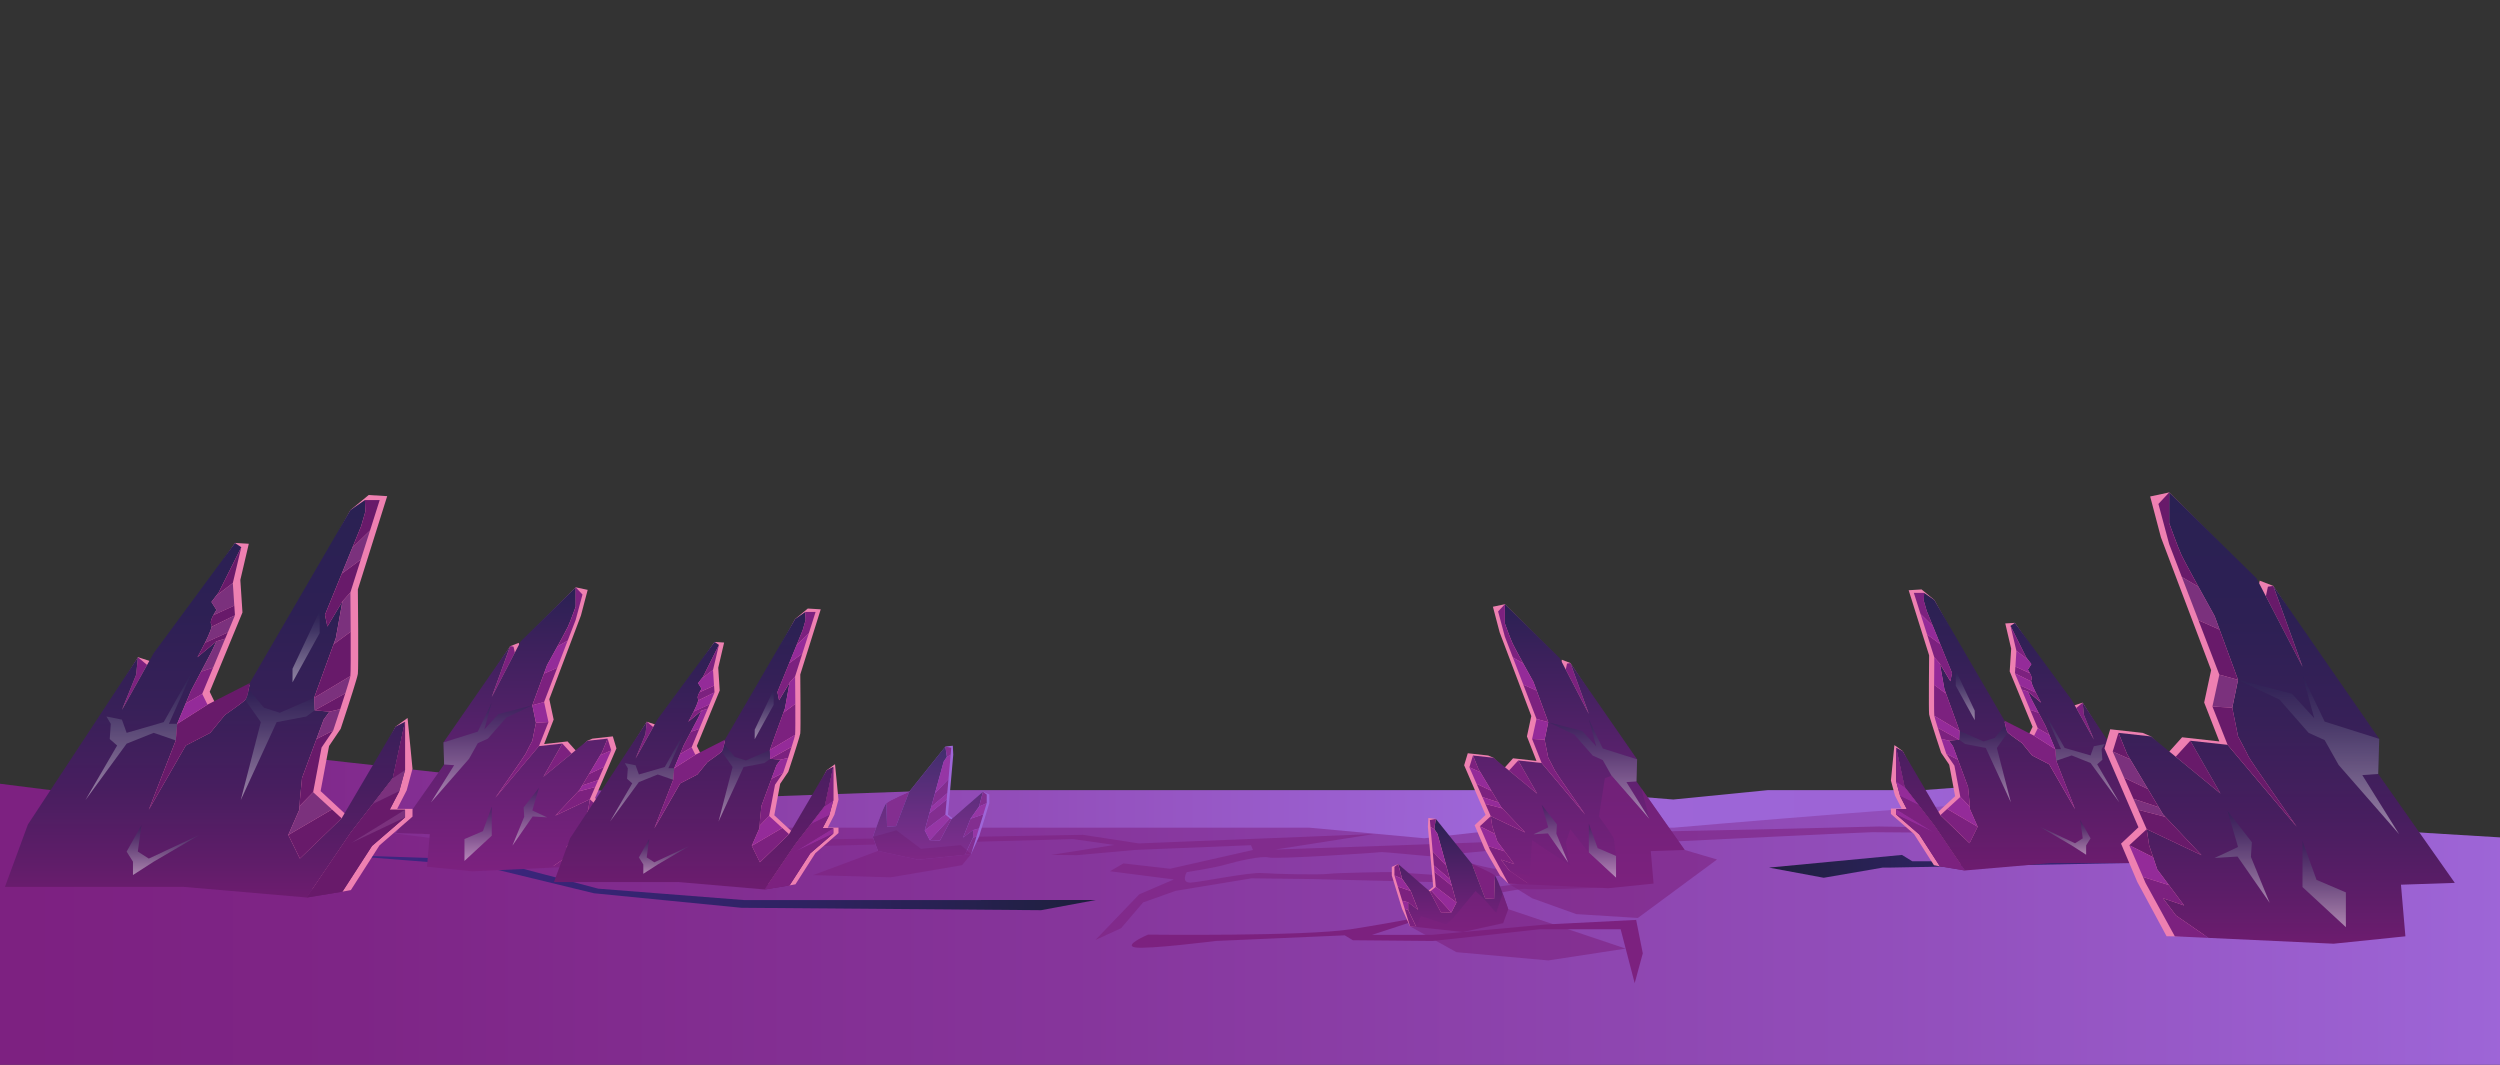 <?xml version="1.0" encoding="UTF-8"?><svg xmlns="http://www.w3.org/2000/svg" xmlns:xlink="http://www.w3.org/1999/xlink" viewBox="0 0 974.88 415.23"><rect x="0" y="0" width="974.88" height="415.23" fill="#333333" stroke="none"/><defs><linearGradient id="linear-gradient" x1="48.31" y1="344.95" x2="922.33" y2="344.95" gradientTransform="matrix(1, 0, 0, 1, 0, 0)" gradientUnits="userSpaceOnUse"><stop offset="0" stop-color="#7c1f7f"/><stop offset=".61" stop-color="#9e66d8"/><stop offset=".79" stop-color="#9d64d6"/><stop offset=".85" stop-color="#9a5fcf"/><stop offset=".9" stop-color="#9655c3"/><stop offset=".94" stop-color="#8f48b2"/><stop offset=".97" stop-color="#87369c"/><stop offset="1" stop-color="#7d2182"/><stop offset="1" stop-color="#7c1f7f"/></linearGradient><linearGradient id="linear-gradient-2" x1="-48.79" y1="374.65" x2="984.18" y2="374.65" gradientTransform="matrix(1, 0, 0, 1, 0, 0)" gradientUnits="userSpaceOnUse"><stop offset="0" stop-color="#7c1f7f"/><stop offset=".18" stop-color="#7e2586"/><stop offset=".45" stop-color="#86359b"/><stop offset=".78" stop-color="#9350bd"/><stop offset="1" stop-color="#9e66d8"/></linearGradient><linearGradient id="linear-gradient-3" x1="865.74" y1="337.83" x2="689.81" y2="337.83" gradientTransform="matrix(1, 0, 0, 1, 0, 0)" gradientUnits="userSpaceOnUse"><stop offset="0" stop-color="#3d2682"/><stop offset=".21" stop-color="#3a257c"/><stop offset=".49" stop-color="#33236b"/><stop offset=".81" stop-color="#272151"/><stop offset="1" stop-color="#1e1f3d"/></linearGradient><linearGradient id="linear-gradient-4" x1="131.78" y1="344.15" x2="427.33" y2="344.15" xlink:href="#linear-gradient-3"/><linearGradient id="linear-gradient-5" x1="615.66" y1="346.38" x2="615.66" y2="235.61" gradientTransform="matrix(1, 0, 0, 1, 0, 0)" gradientUnits="userSpaceOnUse"><stop offset="0" stop-color="#7c217f"/><stop offset=".27" stop-color="#692175"/><stop offset=".83" stop-color="#3a215b"/><stop offset="1" stop-color="#2a2153"/></linearGradient><linearGradient id="linear-gradient-6" x1="624.88" y1="342.31" x2="624.88" y2="321.14" gradientTransform="matrix(1, 0, 0, 1, 0, 0)" gradientUnits="userSpaceOnUse"><stop offset="0" stop-color="#fff"/><stop offset=".13" stop-color="#dedce4"/><stop offset=".45" stop-color="#918da6"/><stop offset=".71" stop-color="#595279"/><stop offset=".9" stop-color="#372e5d"/><stop offset="1" stop-color="#2a2153"/></linearGradient><linearGradient id="linear-gradient-7" x1="623.5" y1="319.47" x2="623.5" y2="280.48" xlink:href="#linear-gradient-6"/><linearGradient id="linear-gradient-8" x1="604.75" y1="336.35" x2="604.75" y2="313.78" xlink:href="#linear-gradient-6"/><linearGradient id="linear-gradient-9" x1="340.38" y1="313.02" x2="385.79" y2="313.02" gradientTransform="matrix(1, 0, 0, 1, 0, 0)" gradientUnits="userSpaceOnUse"><stop offset=".76" stop-color="#9e66d8"/><stop offset="1" stop-color="#9e66d8"/></linearGradient><linearGradient id="linear-gradient-10" x1="793.88" y1="339.44" x2="793.88" y2="231.2" gradientTransform="matrix(1, 0, 0, 1, 0, 0)" gradientUnits="userSpaceOnUse"><stop offset="0" stop-color="#6d1c6f"/><stop offset=".34" stop-color="#511e63"/><stop offset=".76" stop-color="#342057"/><stop offset="1" stop-color="#2a2153"/></linearGradient><linearGradient id="linear-gradient-11" x1="752.78" x2="752.78" y2="231.2" xlink:href="#linear-gradient-10"/><linearGradient id="linear-gradient-12" x1="805.33" y1="333.3" x2="805.33" y2="319.7" xlink:href="#linear-gradient-6"/><linearGradient id="linear-gradient-13" x1="811.76" y1="312.9" x2="811.76" y2="277.39" xlink:href="#linear-gradient-6"/><linearGradient id="linear-gradient-14" x1="774.08" y1="312.9" x2="774.08" y2="282.76" xlink:href="#linear-gradient-6"/><linearGradient id="linear-gradient-15" x1="766.35" y1="280.83" x2="766.35" y2="261.46" xlink:href="#linear-gradient-6"/><linearGradient id="linear-gradient-16" x1="566.68" y1="363.43" x2="566.68" y2="319.32" gradientTransform="matrix(1, 0, 0, 1, 0, 0)" gradientUnits="userSpaceOnUse"><stop offset="0" stop-color="#7c217f"/><stop offset=".44" stop-color="#5a216d"/><stop offset="1" stop-color="#2a2153"/></linearGradient><linearGradient id="linear-gradient-17" x1="424.36" y1="335.25" x2="424.36" y2="291.15" gradientTransform="translate(786.21) rotate(-180) scale(1 -1)" xlink:href="#linear-gradient-16"/><linearGradient id="linear-gradient-18" x1="191.88" y1="339.78" x2="191.88" y2="229.01" gradientTransform="translate(387.55) rotate(-180) scale(1 -1)" xlink:href="#linear-gradient-5"/><linearGradient id="linear-gradient-19" x1="201.1" y1="335.72" x2="201.1" y2="314.54" gradientTransform="translate(387.55) rotate(-180) scale(1 -1)" xlink:href="#linear-gradient-6"/><linearGradient id="linear-gradient-20" x1="199.72" y1="312.88" x2="199.72" y2="273.88" gradientTransform="translate(387.55) rotate(-180) scale(1 -1)" xlink:href="#linear-gradient-6"/><linearGradient id="linear-gradient-21" x1="180.97" y1="329.75" x2="180.97" y2="307.18" gradientTransform="translate(387.55) rotate(-180) scale(1 -1)" xlink:href="#linear-gradient-6"/><linearGradient id="linear-gradient-22" x1="410.33" y1="346.86" x2="410.33" y2="238.63" gradientTransform="translate(680.8) rotate(-180) scale(1 -1)" xlink:href="#linear-gradient-10"/><linearGradient id="linear-gradient-23" x1="369.23" y1="346.86" x2="369.23" y2="238.63" gradientTransform="translate(680.8) rotate(-180) scale(1 -1)" xlink:href="#linear-gradient-10"/><linearGradient id="linear-gradient-24" x1="421.77" y1="340.73" x2="421.77" y2="327.12" gradientTransform="translate(680.8) rotate(-180) scale(1 -1)" xlink:href="#linear-gradient-6"/><linearGradient id="linear-gradient-25" x1="428.21" y1="320.33" x2="428.21" y2="284.82" gradientTransform="translate(680.8) rotate(-180) scale(1 -1)" xlink:href="#linear-gradient-6"/><linearGradient id="linear-gradient-26" x1="390.52" y1="320.33" x2="390.52" y2="290.18" gradientTransform="translate(680.8) rotate(-180) scale(1 -1)" xlink:href="#linear-gradient-6"/><linearGradient id="linear-gradient-27" x1="382.8" y1="288.26" x2="382.8" y2="268.89" gradientTransform="translate(680.8) rotate(-180) scale(1 -1)" xlink:href="#linear-gradient-6"/><linearGradient id="linear-gradient-28" x1="600.86" y1="350" x2="600.86" y2="195" gradientTransform="translate(680.8) rotate(-180) scale(1 -1)" gradientUnits="userSpaceOnUse"><stop offset="0" stop-color="#6d1c6f"/><stop offset=".09" stop-color="#5f1d69"/><stop offset=".28" stop-color="#471e5f"/><stop offset=".49" stop-color="#372058"/><stop offset=".72" stop-color="#2d2054"/><stop offset="1" stop-color="#2a2153"/></linearGradient><linearGradient id="linear-gradient-29" x1="542" y1="350" x2="542" y2="195" gradientTransform="translate(680.8) rotate(-180) scale(1 -1)" xlink:href="#linear-gradient-10"/><linearGradient id="linear-gradient-30" x1="617.25" y1="341.22" x2="617.25" y2="321.73" gradientTransform="translate(680.8) rotate(-180) scale(1 -1)" xlink:href="#linear-gradient-6"/><linearGradient id="linear-gradient-31" x1="626.47" y1="312" x2="626.47" y2="261.14" gradientTransform="translate(680.8) rotate(-180) scale(1 -1)" xlink:href="#linear-gradient-6"/><linearGradient id="linear-gradient-32" x1="572.5" y1="312" x2="572.5" y2="268.83" gradientTransform="translate(680.8) rotate(-180) scale(1 -1)" xlink:href="#linear-gradient-6"/><linearGradient id="linear-gradient-33" x1="561.44" y1="266.07" x2="561.44" y2="238.33" gradientTransform="translate(680.8) rotate(-180) scale(1 -1)" xlink:href="#linear-gradient-6"/><linearGradient id="linear-gradient-34" x1="891.67" y1="368" x2="891.67" y2="192.02" gradientTransform="matrix(1, 0, 0, 1, 0, 0)" xlink:href="#linear-gradient-28"/><linearGradient id="linear-gradient-35" x1="906.32" y1="361.55" x2="906.32" y2="327.91" xlink:href="#linear-gradient-6"/><linearGradient id="linear-gradient-36" x1="904.12" y1="325.26" x2="904.12" y2="263.31" xlink:href="#linear-gradient-6"/><linearGradient id="linear-gradient-37" x1="874.33" y1="352.07" x2="874.33" y2="316.22" xlink:href="#linear-gradient-6"/></defs><g isolation="isolate"><g id="Layer_1"><g id="medium_rocks"><path d="M52.2,287.98l213.64,23.79,103.43-3.65h238.34l44.88,3.65,36.82-3.65h60.45s129.98-9.94,131.71-8.24c1.73,1.69,40.85-6.02,40.85-6.02l-2.88,108.06-871.15-9.07,3.89-104.86Z" fill="url(#linear-gradient)"/><path d="M-44.89,299.97l213.64,26.91,103.43-4.13h238.34l44.88,4.13,36.82-4.13h60.45s129.98-11.24,131.71-9.33c1.73,1.91,199.8,13.68,199.8,13.68l-2.88,122.23L-48.79,418.58l3.89-118.61Z" fill="url(#linear-gradient-2)"/><path d="M213.9,329.22l208.42-3.68,21.78,3.35,91.73-3.66-38.52,6.05s87.97-2.98,89.12-3.2,21.86,.77,23.01,.28c1.16-.49,26.53-4.73,27.67-4.17,1.14,.56,95.54-1.9,95.54-1.9,0,0,62.9,1.15,64.44,.77,1.54-.38,104.24,6.54,104.24,6.54l-101.93-4.52s-66.95-.54-69.35-.56c-2.41-.03-98.75,4.66-98.75,4.66l-18.68,1.98s-21.23-.7-23.92-.29-25.73,2.53-25.73,2.53l12.61,3.81s4.59,1.18,6.5,1.46,9.97,.38,14.96,.18c4.99-.21,5.01-1.65,12.29-1.24,7.28,.41,21.87-.06,32.22,.39,10.35,.45-25.33,.42-26.87,1.26-1.54,.84-16.91,2.45-16.91,2.45l-14.96-.18s-23.35-7.64-25.24-7.66c-1.9-.02-18.37-1.81-19.52-1.56s-40.7,2.83-43.37,2.07c-2.68-.76-12.43,1.49-16.79,2.78-4.36,1.28-15.12,2.94-15.12,2.94,0,0-2.45,4.28,1.63,4.07,4.08-.22,22.54-4.11,27.9-3.71,5.37,.4,22.24,.73,25.7,.31,3.46-.42,22.26-.73,24.18-.7,1.92,.02,18.78,1.22,18.78,1.22l18.35,5.19s14.99-2.51,20.36-1.96c5.36,.55,36.45-.23,36.45-.23l3.44,.7s-14.62,.65-14.98,1.01c-.36,.36-28.4,1.07-29.54,.66-1.15-.41-13.84,2.2-13.84,2.2l-9.97-.12-9.15-4.68-50.16-1.26-23.86-.29-29.6,4.88-12.71,4.52-8.56,10.04-9.99,4.58,17.05-17.78,13.5-5.8-24.89-3.2,5.22-3.06,18.19,2.08,32.31-7.31-.74-1.87-45.29,1.85-22.66,2.05-9.97-.12,24.69-3.88-16.17-2.28-206.55,5.66,2.04-3.63Z" fill="#7c217f" opacity=".58"/><path d="M447.68,364.46s60.88,.71,79.01-2.09c18.12-2.81,33.08-5.92,33.08-5.92l-22.73,7.44-2.01,.66h23.3s43.73-3.97,44.59-4.05c.86-.08,35.1-1.78,35.1-1.78l2.59,13.04-3.16,11.62-5.47-21.01h-31.65s-40.85,4.56-41.71,4.56-31.07-.28-31.07-.28l-3.16-1.91-50.34,2.19s-26.47,3.34-31.36,2.52c-4.89-.82,5-4.99,5-4.99Z" fill="#7c217f"/><polygon points="689.81 338.32 741.67 333.38 745.7 335.85 865.74 335.85 737.06 338.32 734.19 338.32 711.17 342.29 689.81 338.32" fill="url(#linear-gradient-3)"/><polygon points="427.33 350.96 290.2 350.99 233.29 346.54 191.05 335.38 131.78 333.38 188.34 337.83 231.66 348.34 289.05 353.99 405.98 354.93 427.33 350.96" fill="url(#linear-gradient-4)"/><g><path d="M654.91,331.19l-18.8-27.19,.25-8.75-23.97-36.69-3.35-1.3-.5,2.39,8.99,17.58-11.29-22.07-19.41-19.55-4.67,.99,2.64,10.02,3.11,8.22,4.09,10.81,5.13,13.58-1.7,7.94,3.72,9.55-9.14-1.02-3.59,4-4.05-4.22-2.03-.86-7.98-.89-1.41,4.68,2.82,6.54,2.26,5.25,1.18,2.74,2.09,4.84-4.27,4.02,3.35,7.9,.63,1.48,5.9,10.19,3.32,3.18,36.34-1.45,18.22,1.42-1.09-12.89,13.22-.45Zm-59.4-67.41c.17,.31,.29,.53,.36,.67-.08-.14-.2-.36-.36-.67Zm-15.92,43.99l-1.79-3.05,4.39,7.49-2.6-4.44Z" fill="#ee80b1"/><g><g><polygon points="599.42 309.5 592.03 296.55 588.44 300.48 599.42 309.5" fill="#7c217f"/><polygon points="612.39 258.56 611.07 258.75 610.57 261.11 619.56 278.39 612.39 258.56" fill="#7c217f"/><path d="M644.81,344.56l-1.09-12.67,13.22-.45-18.8-26.73,.25-8.61-26-37.54,7.17,19.83-11.29-21.71-21.44-21.07v7.52s2.07,5.79,3.02,7.83c.94,2.04,8.14,15,8.14,15l5.75,15.65-1.42,6.83,1.42,7.05s2.3,4.28,2.59,4.99c.29,.71,11.79,17.15,11.79,17.15l-16.95-20.09-9.14-1,7.39,12.95-17.06-14.01-7.98-.87,2.11,5.2,8.83,14.82,9.43,10-13.44-6.37,.6,3.96,1.98,5.92,6.6,8.84-5.18-1.78,3.16,4.21,7.97,5.52,30.73,1.43,17.62-1.81Z" fill="url(#linear-gradient-5)"/><g><polygon points="576.5 299.81 574.39 294.62 572.98 299.22 577.27 301.11 576.5 299.81" fill="#7c217f"/><polygon points="578.05 310.81 584.28 312.88 581.62 308.41 575.79 305.65 578.05 310.81" fill="#7c217f"/><polygon points="581.32 318.27 594.76 324.63 585.9 315.24 579.23 313.5 581.32 318.27" fill="#7c217f"/><path d="M589.85,250.97c-.94-2.04-3.02-7.83-3.02-7.83v-7.52l-2.64,2.82,2.64,9.85,3.11,8.08,4.07,2.38c-1.84-3.35-3.71-6.81-4.16-7.78Z" fill="#7c217f"/><polygon points="599.16 280.35 603.74 281.62 599.21 269.29 594.02 267 599.16 280.35" fill="#7c217f"/><path d="M606.33,300.48c-.29-.71-2.59-4.99-2.59-4.99l-1.42-7.05-4.87-.29,3.72,9.39,16.95,20.09s-11.51-16.44-11.79-17.15Z" fill="#7c217f"/><polygon points="582.9 325.15 581.92 322.22 581.32 318.27 577.05 322.22 582.9 325.15" fill="#7c217f"/><polygon points="581.03 331.44 588.22 344.56 596.46 344.95 588.49 339.43 585.33 335.21 590.5 336.99 586.77 331.99 580.4 329.99 581.03 331.44" fill="#7c217f"/><polygon points="579.23 313.5 585.9 315.24 585.33 314.63 584.28 312.88 578.05 310.81 579.23 313.5" fill="#942b99"/><polygon points="581.62 308.41 577.27 301.11 572.98 299.22 575.79 305.65 581.62 308.41" fill="#942b99"/><polygon points="603.74 281.62 599.16 280.35 597.45 288.16 602.32 288.44 603.74 281.62" fill="#942b99"/><path d="M599.21,269.29l-1.22-3.33s-1.97-3.54-3.98-7.21l-4.07-2.38,4.09,10.63,5.19,2.3Z" fill="#942b99"/><polygon points="580.4 329.99 586.77 331.99 583.9 328.15 582.9 325.15 577.05 322.22 580.4 329.99" fill="#942b99"/></g></g><polygon points="619.56 321.14 619.56 332.47 630.2 342.31 630.2 333.78 623.01 330.71 619.56 321.14" fill="url(#linear-gradient-6)" mix-blend-mode="multiply" opacity=".46"/><polygon points="638.39 296.1 625 291.87 619.56 280.48 622.44 291.02 616.97 285.04 603.74 281.62 613.92 286.46 621.06 294.62 625 296.4 628.43 302.5 643.26 319.47 634.23 304.99 638.14 304.71 638.39 296.1" fill="url(#linear-gradient-7)" mix-blend-mode="multiply" opacity=".46"/><polygon points="601.16 313.78 603.74 322.63 597.99 325.33 603.61 324.98 611.51 336.35 606.9 325.07 607.13 321.46 601.16 313.78" fill="url(#linear-gradient-8)" mix-blend-mode="multiply" opacity=".46"/></g></g><path d="M383.31,308.75l-11.88,10.35-1.77-1.43,.52-5.87,.22-2.48,.49-5.5,.84-9.55-.18-3.48-2.9,.35-14.1,17.6s-7.77,3.35-8.92,4.46c-1.15,1.11-5.24,13.15-5.24,13.15l1.99,5.46,15.7,3.44,18.2-1.93,2.4-.26,3.11-6.83,.97-3.16,1.7-5.53,1.33-4.35v-3.36l-2.47-1.1Z" fill="url(#linear-gradient-9)"/><polygon points="374.68 329.56 378.68 333.07 375.16 337.38 347.35 342.11 317.05 341.26 342.38 331.82 340.38 326.36 349.55 323.78 359.14 331.01 374.68 329.56" fill="#7c217f" opacity=".58"/><path d="M588.22,344.56l.27-5.14,7.97,2.26,.99-14.04,14.9,9.88-1.78-8.96,1.78-5.17,7.21,9.06,10.64,9.85v-8.54s-.73-5.66-.88-6.67c-.14-1.01-5.83-8.71-5.83-8.71l2.34-14.93,2.59-.96,14.83,16.98-3.23-12.08,16.92,24.05,12.61,3.72-30.87,22.8-24.03-1.51-17.19-6.18-9.23-5.7Z" fill="#7c217f" opacity=".58"/><g><path d="M840.07,319.36l-27.93-45.36-4.53,1.48,6.85,12.36-8.65-15.61-20.09-29.35-3.76,.23,2.3,9.84-.4,6.21-.17,2.66,1.95,4.72,.7,1.7,3.28,7.95,2.99,7.24-1.44,2.96-11.5-5.92-25.37-46.52-4.97-4.1-5.04,.31,2.62,8.34,2.52,8.03,2.84,9.03s-.05,5.28-.08,10.8c-.03,5.59-.03,11.41,.08,12.19,.07,.53,.64,2.44,1.36,4.73,.44,1.39,.93,2.92,1.39,4.37,1.01,3.14,1.92,5.86,1.92,5.86l3.16,4.67,2.3,12.29-5.12,4.74-2.65,2.45-12.64-24.75-3.27-2.36-1.35,13.83,1.57,5.79,.02,.07,2.59,5.04h-4.18v2.11l9,7.84,7.78,12.16,2.29,.42,41.57-2.82,47.04,.07-4.99-15.72Zm-51.3-62.94l-.61-.81,1.94,2.56-1.33-1.75Zm-34.17-6.05l-2.87-7.11-2.41-5.96,9.86,24.39-4.57-11.32Z" fill="#ee80b1"/><g><polygon points="812.63 278.77 812.14 274 809.64 276.09 816.5 288.34 812.63 278.77" fill="#7c217f"/><g><path d="M842.1,319.56l-29.96-45.55,.48,4.77,3.87,9.57-8.65-15.46-22.12-29.99-1.73,1.16,6.19,12.38,1.94,2.54-1.37,2.17s2.16,3.19,1.37,3.92c-.79,.73,3.81,8.95,3.81,8.95l-5.18-4.33,1.37,2.9,5.54,10.51,3.79,9.05,.37,4.52,7.34,18.87-10.07-17.49-6.66-3.45-3.98-4.87s-4.74-3.26-5.54-4.1c-.79-.84-1.23-4.58-1.23-4.58l-27.4-47.09-3.96-2.75-.14,3.11,1.15,3.97,9.86,24.16-.65,3.2-4.1-6.86,1.8,10.01,5.9,16.25-.15,3.41-4.03,.36,1.59,2.18,5.89,15.9,.58,6,.15,2.62,3.01,6.88-3.16,6.42-11.37-10.96-14.67-24.95-2.59-1.33,3.31,15.33,11.51,14.91,11.93,17.63,33.66-2.9h48.53l-6.25-16.98Z" fill="url(#linear-gradient-10)"/><polygon points="742.72 306.9 739.41 291.58 739.41 304.72 740.99 310.53 743.58 315.52 739.41 315.52 739.41 317.62 748.41 325.38 756.45 337.83 766.16 339.44 754.23 321.81 742.72 306.9" fill="url(#linear-gradient-11)"/></g><polygon points="811.17 319.7 812.17 326.91 809.17 328.82 795.43 322.4 807.85 329.67 813.49 333.3 813.49 329.67 815.22 326.91 811.17 319.7" fill="url(#linear-gradient-12)" mix-blend-mode="multiply" opacity=".46"/><polygon points="816.5 291 815.22 294.58 805.12 291.66 797.09 277.39 803.71 292.13 801.46 292.13 801.83 296.65 807.85 294.58 815.22 297.54 826.44 312.9 817.8 298.03 819.82 296.27 819.53 292.13 820.72 290.13 816.5 291" fill="url(#linear-gradient-13)" mix-blend-mode="multiply" opacity=".46"/><polygon points="766.31 290.13 774.36 291.66 784.15 312.9 778.68 291.66 782.92 285.61 781.97 282.76 777.82 287.75 773.5 289.12 764.16 285.05 764.01 288.46 766.31 290.13" fill="url(#linear-gradient-14)" mix-blend-mode="multiply" opacity=".46"/><polygon points="762.66 267.42 770.05 280.83 770.05 277.13 762.66 261.46 762.66 267.42" fill="url(#linear-gradient-15)" mix-blend-mode="multiply" opacity=".46"/><g><path d="M754.29,279.13l9.86,5.92-5.29-14.57-4.65-3.42c-.03,5.54-.03,11.31,.08,12.07Z" fill="#7c217f"/><polygon points="762.13 298.58 764.43 310.75 768.13 314.56 768.04 312.9 767.46 306.9 763.52 296.27 758.97 293.95 762.13 298.58" fill="#7c217f"/><polygon points="754.29 256.36 756.45 258.79 760.56 265.64 761.21 262.44 756.64 251.23 751.46 247.42 754.29 256.36" fill="#7c217f"/><path d="M757.05,288.14l2.93,.68,4.03-.36-8.35-4.64c.44,1.38,.93,2.9,1.39,4.33Z" fill="#7c217f"/><polygon points="751.35 238.28 750.2 234.31 750.34 231.2 746.31 231.2 748.93 239.47 753.76 244.19 751.35 238.28" fill="#7c217f"/><polygon points="756.67 317.86 768.04 328.82 771.2 322.4 759.31 315.44 756.67 317.86" fill="#7c217f"/><path d="M801.83,296.65l-.37-4.52-8.26-5.23-11.5-5.86s.44,3.73,1.23,4.58c.79,.84,5.54,4.1,5.54,4.1l3.98,4.87,6.66,3.45,10.07,17.49-7.34-18.87Z" fill="#7c217f"/><polygon points="794.64 283.97 799.15 286.62 797.67 283.09 794.96 277.94 791.65 276.81 794.64 283.97" fill="#7c217f"/><path d="M788.37,268.93l2.39,.73,5.18,4.33s-1.05-1.88-2.06-3.93l-6.2-2.83,.7,1.69Z" fill="#7c217f"/><polygon points="790.19 256.42 784 244.04 786.3 253.79 790.8 257.22 790.19 256.42" fill="#7c217f"/><path d="M785.72,262.58l6.36,3.14c-.06-.33-.06-.57,.05-.67,.44-.4-.02-1.55-.52-2.5l-5.71-2.6-.17,2.63Z" fill="#7c217f"/><polygon points="740.99 310.53 743.58 315.52 739.41 315.52 754.03 324.54 739.41 317.62 748.41 325.38 756.45 337.83 766.16 339.44 754.23 321.81 748.15 313.94 740.97 310.46 740.99 310.53" fill="#7c217f"/><polygon points="739.41 291.58 739.41 304.72 742.72 306.9 739.41 291.58" fill="#7c217f"/><polygon points="768.13 314.56 764.43 310.75 759.31 315.44 771.2 322.4 768.19 315.52 768.13 314.56" fill="#942b99"/><path d="M755.65,283.82l8.35,4.64,.15-3.41-9.86-5.92c.07,.52,.64,2.42,1.36,4.69Z" fill="#942b99"/><path d="M758.97,293.95l4.55,2.32-1.95-5.27-1.59-2.18-2.93-.68c1.01,3.11,1.92,5.81,1.92,5.81Z" fill="#942b99"/><polygon points="756.64 251.23 753.76 244.19 748.93 239.47 751.46 247.42 756.64 251.23" fill="#942b99"/><path d="M754.21,267.06l4.65,3.42-.61-1.68-1.8-10.01-2.16-2.42s-.05,5.23-.08,10.69Z" fill="#942b99"/><polygon points="739.41 315.52 739.41 317.62 754.03 324.54 739.41 315.52" fill="#942b99"/><polygon points="748.15 313.94 742.72 306.9 739.41 304.72 740.97 310.46 748.15 313.94" fill="#942b99"/><path d="M787.67,267.25l6.2,2.83c-.82-1.66-1.61-3.41-1.79-4.36l-6.36-3.14,1.95,4.67Z" fill="#942b99"/><polygon points="791.65 276.81 794.96 277.94 792.13 272.57 790.76 269.67 788.37 268.93 791.65 276.81" fill="#942b99"/><path d="M791.61,262.54c-.41-.78-.84-1.42-.84-1.42l1.37-2.17-1.33-1.73-4.5-3.43-.4,6.15,5.71,2.6Z" fill="#942b99"/><polygon points="799.15 286.62 794.64 283.97 793.2 286.9 801.46 292.13 799.15 286.62" fill="#942b99"/></g></g></g><g><path d="M581.89,341.38c-1.15-1.11-8.92-4.46-8.92-4.46l-13.08-17.6-2.9-.35-.18,3.48,.84,9.55,.49,5.5,.22,2.48,.52,5.87-1.79,1.44-.52,.42-11.36-10.78-2.47,1.1v3.36l1.33,4.35,1.7,5.53,.97,3.16,3.11,6.83,19.46,.68,15.83-1.94,1.99-5.46s-4.09-12.04-5.24-13.15Z" fill="#ee80b1"/><g><g><path d="M582.62,350.52l.28-9.14c-1.15-1.11-8.92-4.46-8.92-4.46l5.16,13.41,3.47,.2Z" fill="#7c217f"/><path d="M586.16,359.99l1.99-5.46s-4.09-12.04-5.24-13.15l-.28,9.14-3.47-.2-5.16-13.41-14.1-17.6-.59,4.01,1.24,1.85,7.39,26.78-1.97,3.85-3.97,.14-4.39-8.25-12.37-10.78,1.52,5.77,3.35,4.76,2.88,7.34-3.87-2.94v2.94l3.16,6.71,18.2,1.93,15.7-3.44Z" fill="url(#linear-gradient-16)"/></g><g><polygon points="559.3 323.33 559.89 319.32 557.59 319.77 557.83 322.45 559.35 323.41 559.3 323.33" fill="#7c217f"/><polygon points="559.89 345.84 567.93 351.96 566.12 345.4 559.37 339.97 559.89 345.84" fill="#7c217f"/><polygon points="557.59 347.7 561.98 355.95 565.95 355.81 558.1 347.28 557.59 347.7" fill="#7c217f"/><polygon points="559.15 337.49 565.41 342.86 563.95 337.53 558.67 331.99 559.15 337.49" fill="#7c217f"/><polygon points="545.22 336.92 543.76 338.03 543.76 341.38 546.74 342.69 545.22 336.92" fill="#7c217f"/><polygon points="549.85 361.25 552.26 361.5 549.09 354.79 547.76 354.42 549.85 361.25" fill="#7c217f"/><polygon points="546.79 351.26 549.09 351.86 552.97 354.79 550.09 347.45 545.09 345.73 546.79 351.26" fill="#7c217f"/><polygon points="559.89 345.84 558.1 347.28 565.95 355.81 567.93 351.96 559.89 345.84" fill="#942b99"/><polygon points="559.37 339.97 566.12 345.4 565.41 342.86 559.15 337.49 559.37 339.97" fill="#942b99"/><polygon points="563.95 337.53 560.54 325.18 559.35 323.41 557.83 322.45 558.67 331.99 563.95 337.53" fill="#942b99"/><polygon points="550.09 347.45 546.74 342.69 543.76 341.38 545.09 345.73 550.09 347.45" fill="#942b99"/><polygon points="547.76 354.42 549.09 354.79 549.09 351.86 546.79 351.26 547.76 354.42" fill="#942b99"/></g></g></g><g opacity=".81"><g><g><path d="M345.91,322.35l-.28-9.14c1.15-1.11,8.92-4.46,8.92-4.46l-5.16,13.41-3.47,.2Z" fill="#7c217f"/><path d="M342.38,331.82l-1.99-5.46s4.09-12.04,5.24-13.15l.28,9.14,3.47-.2,5.16-13.41,14.1-17.6,.59,4.01-1.24,1.85-7.39,26.78,1.97,3.85,3.97,.14,4.39-8.25,12.37-10.78-1.52,5.77-3.35,4.76-2.88,7.34,3.87-2.94v2.94l-3.16,6.71-18.2,1.93-15.7-3.44Z" fill="url(#linear-gradient-17)"/></g><g><polygon points="369.24 295.15 368.64 291.15 370.94 291.59 370.71 294.27 369.18 295.23 369.24 295.15" fill="#7c217f"/><polygon points="368.64 317.66 360.61 323.78 362.42 317.22 369.16 311.79 368.64 317.66" fill="#7c217f"/><polygon points="370.94 319.52 366.55 327.77 362.58 327.63 370.43 319.1 370.94 319.52" fill="#7c217f"/><polygon points="369.38 309.31 363.12 314.68 364.59 309.36 369.87 303.82 369.38 309.31" fill="#7c217f"/><polygon points="383.31 308.75 384.77 309.85 384.77 313.2 381.79 314.52 383.31 308.75" fill="#7c217f"/><polygon points="378.68 333.07 376.28 333.32 379.44 326.62 380.78 326.24 378.68 333.07" fill="#7c217f"/><polygon points="381.74 323.08 379.44 323.68 375.57 326.62 378.44 319.27 383.44 317.55 381.74 323.08" fill="#7c217f"/><polygon points="368.64 317.66 370.43 319.1 362.58 327.63 360.61 323.78 368.64 317.66" fill="#942b99"/><polygon points="369.16 311.79 362.42 317.22 363.12 314.68 369.38 309.31 369.16 311.79" fill="#942b99"/><polygon points="364.59 309.36 367.99 297 369.18 295.23 370.71 294.27 369.87 303.82 364.59 309.36" fill="#942b99"/><polygon points="378.44 319.27 381.79 314.52 384.77 313.2 383.44 317.55 378.44 319.27" fill="#942b99"/><polygon points="380.78 326.24 379.44 326.62 379.44 323.68 381.74 323.08 380.78 326.24" fill="#942b99"/></g></g></g><g><path d="M169.63,325.05l-1.09,12.89,18.22-1.42,36.34,1.45,2.03-.03,7.19-13.34,.63-1.48,3.35-7.9-4.27-4.02,2.09-4.84,1.18-2.74,2.26-5.25,2.82-6.54-1.41-4.68-7.98,.89-2.03,.86-4.05,4.22-3.59-4-9.14,1.02,3.72-9.55-1.7-7.94,5.13-13.58,4.09-10.81,3.11-8.22,2.64-10.02-4.67-.99-19.41,19.55-11.29,22.07,8.99-17.58-.5-2.39-3.35,1.3-23.97,36.69,.25,8.75-18.8,27.19,13.22,.45Zm45.82-67.2c.08-.14,.2-.36,.36-.67-.17,.31-.29,.53-.36,.67Zm13.68,47.76l4.39-7.49-1.79,3.05-2.6,4.44Z" fill="#ee80b1"/><g><g><polygon points="211.9 302.91 219.3 289.95 222.88 293.89 211.9 302.91" fill="#7c217f"/><polygon points="198.94 251.96 200.25 252.15 200.76 254.51 191.77 271.79 198.94 251.96" fill="#7c217f"/><path d="M166.51,337.96l1.09-12.67-13.22-.45,18.8-26.73-.25-8.61,26-37.54-7.17,19.83,11.29-21.7,21.44-21.07v7.52s-2.07,5.79-3.02,7.83c-.94,2.04-8.14,15-8.14,15l-5.75,15.65,1.42,6.83-1.42,7.05s-2.3,4.28-2.59,4.99c-.29,.71-11.8,17.15-11.8,17.15l16.95-20.09,9.14-1-7.39,12.95,17.06-14.01,7.98-.87-2.11,5.2-8.83,14.82-9.43,10,13.44-6.37-.6,3.96-1.98,5.93-6.6,8.84,5.18-1.78-3.16,4.21-7.97,5.52-30.73,1.43-17.62-1.81Z" fill="url(#linear-gradient-18)"/><g><polygon points="234.83 293.21 236.94 288.02 238.35 292.62 234.06 294.51 234.83 293.21" fill="#7c217f"/><polygon points="233.27 304.21 227.04 306.28 229.71 301.81 235.53 299.05 233.27 304.21" fill="#7c217f"/><polygon points="230.01 311.67 216.57 318.03 225.43 308.64 232.09 306.91 230.01 311.67" fill="#7c217f"/><path d="M221.48,244.37c.94-2.04,3.02-7.83,3.02-7.83v-7.52l2.64,2.82-2.64,9.85-3.11,8.08-4.07,2.38c1.84-3.35,3.71-6.81,4.16-7.78Z" fill="#7c217f"/><polygon points="212.17 273.75 207.59 275.02 212.11 262.7 217.3 260.4 212.17 273.75" fill="#7c217f"/><path d="M205,293.89c.29-.71,2.59-4.99,2.59-4.99l1.42-7.05,4.87-.29-3.72,9.39-16.95,20.09s11.51-16.44,11.8-17.15Z" fill="#7c217f"/><polygon points="228.43 318.55 229.41 315.63 230.01 311.67 234.28 315.62 228.43 318.55" fill="#7c217f"/><polygon points="230.29 324.85 223.1 337.96 214.86 338.35 222.84 332.83 226 328.62 220.82 330.39 224.55 325.4 230.92 323.39 230.29 324.85" fill="#7c217f"/><polygon points="232.09 306.91 225.43 308.64 226 308.03 227.04 306.28 233.27 304.21 232.09 306.91" fill="#942b99"/><polygon points="229.71 301.81 234.06 294.51 238.35 292.62 235.53 299.05 229.71 301.81" fill="#942b99"/><polygon points="207.59 275.02 212.17 273.75 213.87 281.56 209 281.84 207.59 275.02" fill="#942b99"/><path d="M212.11,262.7l1.22-3.33s1.97-3.54,3.98-7.21l4.07-2.38-4.09,10.63-5.19,2.3Z" fill="#942b99"/><polygon points="230.92 323.39 224.55 325.4 227.42 321.55 228.43 318.55 234.28 315.62 230.92 323.39" fill="#942b99"/></g></g><polygon points="191.77 314.54 191.77 325.87 181.12 335.72 181.12 327.18 188.31 324.11 191.77 314.54" fill="url(#linear-gradient-19)" mix-blend-mode="multiply" opacity=".46"/><polygon points="172.94 289.5 186.33 285.27 191.77 273.88 188.89 284.42 194.36 278.44 207.59 275.02 197.41 279.86 190.26 288.02 186.33 289.8 182.9 295.9 168.07 312.88 177.09 298.39 173.19 298.11 172.94 289.5" fill="url(#linear-gradient-20)" mix-blend-mode="multiply" opacity=".46"/><polygon points="210.17 307.18 207.59 316.03 213.34 318.73 207.71 318.38 199.82 329.75 204.42 318.47 204.19 314.86 210.17 307.18" fill="url(#linear-gradient-21)" mix-blend-mode="multiply" opacity=".46"/></g></g><g><path d="M219.29,342.51l47.04-.07,41.57,2.82,2.29-.42,7.78-12.16,9-7.84v-2.11h-4.18l2.59-5.04,.02-.07,1.57-5.79-1.35-13.83-3.27,2.36-12.64,24.75-2.65-2.45-5.12-4.74,2.3-12.29,3.16-4.67s.91-2.73,1.92-5.86c.47-1.45,.96-2.98,1.39-4.37,.72-2.29,1.29-4.2,1.36-4.73,.11-.78,.11-6.6,.08-12.19-.03-5.51-.08-10.8-.08-10.8l2.84-9.03,2.52-8.03,2.62-8.34-5.04-.31-4.97,4.1-25.37,46.52-11.5,5.92-1.44-2.96,2.99-7.24,3.28-7.95,.7-1.7,1.95-4.72-.17-2.66-.4-6.21,2.3-9.84-3.76-.23-20.09,29.34-8.65,15.61,6.85-12.36-4.53-1.48-27.93,45.36-4.99,15.72Zm54.96-76.91l1.94-2.56-.61,.81-1.33,1.75Zm30.92,3.52l9.86-24.39-2.41,5.96-2.87,7.11-4.57,11.32Z" fill="#ee80b1"/><g><polygon points="251.72 286.2 252.21 281.43 254.7 283.52 247.85 295.77 251.72 286.2" fill="#7c217f"/><g><path d="M222.25,326.98l29.96-45.55-.48,4.77-3.87,9.57,8.65-15.46,22.12-29.99,1.73,1.16-6.19,12.38-1.94,2.54,1.37,2.17s-2.16,3.19-1.37,3.92-3.81,8.95-3.81,8.95l5.18-4.33-1.37,2.9-5.54,10.51-3.79,9.05-.37,4.52-7.34,18.87,10.07-17.49,6.66-3.45,3.98-4.87s4.74-3.26,5.54-4.1c.79-.84,1.23-4.58,1.23-4.58l27.4-47.09,3.96-2.75,.14,3.11-1.15,3.97-9.86,24.16,.65,3.2,4.1-6.86-1.8,10.01-5.9,16.25,.15,3.41,4.03,.36-1.59,2.18-5.89,15.9-.58,6-.15,2.62-3.01,6.88,3.16,6.42,11.37-10.96,14.67-24.95,2.59-1.33-3.31,15.32-11.51,14.91-11.93,17.63-33.66-2.9h-48.53l6.25-16.98Z" fill="url(#linear-gradient-22)"/><polygon points="321.63 314.33 324.94 299.01 324.94 312.14 323.36 317.96 320.77 322.95 324.94 322.95 324.94 325.04 315.94 332.81 307.9 345.26 298.19 346.86 310.12 329.24 321.63 314.33" fill="url(#linear-gradient-23)"/></g><polygon points="253.18 327.12 252.18 334.34 255.18 336.25 268.91 329.83 256.5 337.1 250.86 340.73 250.86 337.1 249.13 334.34 253.18 327.12" fill="url(#linear-gradient-24)" mix-blend-mode="multiply" opacity=".46"/><polygon points="247.85 298.43 249.13 302.01 259.23 299.09 267.26 284.82 260.64 299.56 262.89 299.56 262.52 304.08 256.5 302.01 249.13 304.97 237.91 320.33 246.54 305.46 244.53 303.7 244.82 299.56 243.63 297.56 247.85 298.43" fill="url(#linear-gradient-25)" mix-blend-mode="multiply" opacity=".46"/><polygon points="298.04 297.56 289.98 299.09 280.2 320.33 285.67 299.09 281.43 293.04 282.38 290.18 286.53 295.17 290.85 296.55 300.19 292.48 300.34 295.89 298.04 297.56" fill="url(#linear-gradient-26)" mix-blend-mode="multiply" opacity=".46"/><polygon points="301.69 274.85 294.3 288.26 294.3 284.56 301.69 268.89 301.69 274.85" fill="url(#linear-gradient-27)" mix-blend-mode="multiply" opacity=".46"/><g><path d="M310.05,286.56l-9.86,5.92,5.29-14.57,4.65-3.42c.03,5.54,.03,11.31-.08,12.07Z" fill="#7c217f"/><polygon points="302.22 306.01 299.91 318.17 296.22 321.98 296.31 320.33 296.89 314.33 300.83 303.7 305.38 301.38 302.22 306.01" fill="#7c217f"/><polygon points="310.05 263.79 307.9 266.21 303.79 273.07 303.14 269.87 307.71 258.66 312.89 254.84 310.05 263.79" fill="#7c217f"/><path d="M307.3,295.57l-2.93,.68-4.03-.36,8.35-4.64c-.44,1.38-.93,2.9-1.39,4.33Z" fill="#7c217f"/><polygon points="313 245.71 314.15 241.74 314.01 238.63 318.04 238.63 315.42 246.9 310.59 251.62 313 245.71" fill="#7c217f"/><polygon points="307.68 325.29 296.31 336.25 293.15 329.83 305.04 322.87 307.68 325.29" fill="#7c217f"/><path d="M262.52,304.08l.37-4.52,8.26-5.23,11.5-5.86s-.44,3.73-1.23,4.58c-.79,.84-5.54,4.1-5.54,4.1l-3.98,4.87-6.66,3.45-10.07,17.49,7.34-18.87Z" fill="#7c217f"/><polygon points="269.71 291.4 265.2 294.05 266.68 290.51 269.39 285.36 272.69 284.23 269.71 291.4" fill="#7c217f"/><path d="M275.98,276.36l-2.39,.73-5.18,4.33s1.05-1.88,2.06-3.93l6.2-2.83-.7,1.69Z" fill="#7c217f"/><polygon points="274.16 263.85 280.35 251.47 278.05 261.22 273.55 264.65 274.16 263.85" fill="#7c217f"/><path d="M278.63,270l-6.36,3.14c.06-.33,.06-.57-.05-.67-.44-.4,.02-1.55,.52-2.5l5.71-2.6,.17,2.63Z" fill="#7c217f"/><polygon points="323.36 317.96 320.77 322.95 324.94 322.95 310.31 331.97 324.94 325.04 315.94 332.81 307.9 345.26 298.19 346.86 310.12 329.24 316.2 321.37 323.38 317.88 323.36 317.96" fill="#7c217f"/><polygon points="324.94 299.01 324.94 312.14 321.63 314.33 324.94 299.01" fill="#7c217f"/><polygon points="296.22 321.98 299.91 318.17 305.04 322.87 293.15 329.83 296.16 322.95 296.22 321.98" fill="#942b99"/><path d="M308.69,291.24l-8.35,4.64-.15-3.41,9.86-5.92c-.07,.52-.64,2.42-1.36,4.69Z" fill="#942b99"/><path d="M305.38,301.38l-4.55,2.32,1.95-5.27,1.59-2.18,2.93-.68c-1.01,3.11-1.92,5.81-1.92,5.81Z" fill="#942b99"/><polygon points="307.71 258.66 310.59 251.62 315.42 246.9 312.89 254.84 307.71 258.66" fill="#942b99"/><path d="M310.14,274.48l-4.65,3.42,.61-1.68,1.8-10.01,2.16-2.42s.05,5.23,.08,10.69Z" fill="#942b99"/><polygon points="324.94 322.95 324.94 325.04 310.31 331.97 324.94 322.95" fill="#942b99"/><polygon points="316.2 321.37 321.63 314.33 324.94 312.14 323.38 317.88 316.2 321.37" fill="#942b99"/><path d="M276.68,274.68l-6.2,2.83c.82-1.65,1.61-3.41,1.79-4.36l6.36-3.14-1.95,4.67Z" fill="#942b99"/><polygon points="272.69 284.23 269.39 285.36 272.22 280 273.59 277.1 275.98 276.36 272.69 284.23" fill="#942b99"/><path d="M272.74,269.97c.41-.78,.84-1.42,.84-1.42l-1.37-2.17,1.33-1.74,4.5-3.43,.4,6.15-5.71,2.6Z" fill="#942b99"/><polygon points="265.2 294.05 269.71 291.4 271.15 294.33 262.89 299.56 265.2 294.05" fill="#942b99"/></g></g></g><g><path d="M6.64,343.77l67.36-.1,59.54,4.03,3.28-.61,11.15-17.42,12.89-11.23v-3.03h-5.98l3.71-7.22,.03-.11,2.24-8.3-1.93-19.81-4.68,3.38-18.11,35.44-3.79-3.51-7.33-6.79,3.3-17.59,4.53-6.7s1.3-3.9,2.75-8.39c.67-2.07,1.37-4.26,2-6.26,1.03-3.28,1.84-6.02,1.95-6.78,.16-1.11,.15-9.45,.12-17.46-.04-7.89-.12-15.46-.12-15.46l4.07-12.94,3.61-11.49,3.76-11.95-7.22-.44-7.12,5.87-36.34,66.63-16.47,8.48-2.07-4.24,4.28-10.36,4.7-11.38,1.01-2.44,2.79-6.76-.25-3.81-.58-8.89,3.3-14.09-5.38-.33-28.77,42.03-12.39,22.35,9.81-17.71-6.48-2.12L13.78,321.26l-7.14,22.52Zm78.71-110.14l2.78-3.67-.88,1.16-1.9,2.51Zm44.28,5.04l14.12-34.93-3.45,8.54-4.12,10.18-6.55,16.21Z" fill="#ee80b1"/><g><polygon points="53.09 263.12 53.78 256.29 57.36 259.29 47.55 276.82 53.09 263.12" fill="#7c217f"/><g><path d="M10.87,321.53l42.91-65.24-.69,6.83-5.54,13.7,12.39-22.14,31.68-42.95,2.47,1.65-8.86,17.72-2.78,3.63,1.96,3.1s-3.09,4.56-1.96,5.62c1.13,1.05-5.46,12.82-5.46,12.82l7.42-6.2-1.96,4.16-7.93,15.06-5.43,12.96-.54,6.47-10.52,27.02,14.42-25.04,9.54-4.94,5.7-6.97s6.79-4.67,7.93-5.88c1.13-1.21,1.76-6.55,1.76-6.55l39.24-67.44,5.67-3.93,.2,4.46-1.65,5.68-14.12,34.6,.94,4.58,5.87-9.82-2.58,14.34-8.46,23.28,.22,4.88,5.77,.52-2.27,3.12-8.44,22.78-.82,8.59-.22,3.75-4.32,9.85,4.53,9.19,16.28-15.69,21.01-35.74,3.71-1.91-4.74,21.95-16.48,21.35-17.09,25.24-48.2-4.16H1.93l8.95-24.32Z" fill="url(#linear-gradient-28)"/><polygon points="153.21 303.41 157.95 281.46 157.95 300.28 155.68 308.6 151.97 315.75 157.95 315.75 157.95 318.75 145.06 329.88 133.54 347.7 119.63 350 136.73 324.76 153.21 303.41" fill="url(#linear-gradient-29)"/></g><polygon points="55.18 321.73 53.74 332.07 58.03 334.8 77.71 325.6 59.94 336.01 51.85 341.22 51.85 336.01 49.38 332.07 55.18 321.73" fill="url(#linear-gradient-30)" mix-blend-mode="multiply" opacity=".46"/><polygon points="47.55 280.63 49.38 285.77 63.84 281.59 75.34 261.14 65.86 282.26 69.09 282.26 68.55 288.73 59.94 285.77 49.38 290 33.31 312 45.67 290.71 42.79 288.19 43.2 282.26 41.5 279.4 47.55 280.63" fill="url(#linear-gradient-31)" mix-blend-mode="multiply" opacity=".46"/><polygon points="119.42 279.4 107.89 281.59 93.88 312 101.71 281.59 95.63 272.92 97 268.83 102.94 275.98 109.12 277.95 122.5 272.11 122.72 277 119.42 279.4" fill="url(#linear-gradient-32)" mix-blend-mode="multiply" opacity=".46"/><polygon points="124.65 246.87 114.07 266.07 114.07 260.77 124.65 238.33 124.65 246.87" fill="url(#linear-gradient-33)" mix-blend-mode="multiply" opacity=".46"/><g><path d="M136.63,263.64l-14.13,8.48,7.58-20.87,6.66-4.9c.04,7.93,.04,16.19-.12,17.29Z" fill="#681a6a"/><polygon points="125.4 291.49 122.11 308.92 116.81 314.37 116.95 312 117.77 303.41 123.41 288.19 129.93 284.86 125.4 291.49" fill="#681a6a"/><polygon points="136.63 231.03 133.54 234.5 127.66 244.32 126.73 239.74 133.28 223.69 140.69 218.22 136.63 231.03" fill="#681a6a"/><path d="M132.68,276.54l-4.2,.97-5.77-.52,11.96-6.65c-.62,1.98-1.33,4.15-2,6.2Z" fill="#681a6a"/><polygon points="140.85 205.14 142.49 199.46 142.29 195 148.06 195 144.31 206.84 137.39 213.6 140.85 205.14" fill="#681a6a"/><polygon points="133.23 319.11 116.95 334.8 112.42 325.6 129.44 315.64 133.23 319.11" fill="#681a6a"/><path d="M68.55,288.73l.54-6.47,11.82-7.49,16.47-8.4s-.62,5.35-1.76,6.55c-1.13,1.21-7.93,5.88-7.93,5.88l-5.7,6.97-9.54,4.94-14.42,25.04,10.52-27.02Z" fill="#681a6a"/><polygon points="78.85 270.57 72.39 274.37 74.51 269.3 78.4 261.93 83.12 260.31 78.85 270.57" fill="#7c217f"/><path d="M87.82,249.03l-3.42,1.05-7.42,6.2s1.51-2.7,2.96-5.62l8.89-4.05-1.01,2.41Z" fill="#681a6a"/><polygon points="85.23 231.11 94.09 213.39 90.79 227.35 84.35 232.26 85.23 231.11" fill="#681a6a"/><path d="M91.62,239.93l-9.11,4.49c.09-.47,.09-.82-.07-.96-.62-.58,.03-2.22,.75-3.58l8.18-3.73,.25,3.77Z" fill="#681a6a"/><polygon points="155.68 308.6 151.97 315.75 157.95 315.75 137 328.67 157.95 318.75 145.06 329.88 133.54 347.7 119.63 350 136.73 324.76 145.43 313.49 155.71 308.5 155.68 308.6" fill="#681a6a"/><polygon points="157.95 281.46 157.95 300.28 153.21 303.41 157.95 281.46" fill="#681a6a"/><polygon points="116.81 314.37 122.11 308.92 129.44 315.64 112.42 325.6 116.73 315.75 116.81 314.37" fill="#7b317d"/><path d="M134.68,270.35l-11.96,6.65-.22-4.88,14.13-8.48c-.11,.75-.92,3.46-1.95,6.71Z" fill="#7b317d"/><path d="M129.93,284.86l-6.52,3.33,2.8-7.55,2.27-3.12,4.2-.97c-1.45,4.45-2.75,8.31-2.75,8.31Z" fill="#7b317d"/><polygon points="133.28 223.69 137.39 213.6 144.31 206.84 140.69 218.22 133.28 223.69" fill="#7b317d"/><path d="M136.74,246.34l-6.66,4.9,.88-2.41,2.58-14.34,3.09-3.47s.08,7.5,.12,15.31Z" fill="#7b317d"/><polygon points="157.95 315.75 157.95 318.75 137 328.67 157.95 315.75" fill="#7b317d"/><polygon points="145.43 313.49 153.21 303.41 157.95 300.28 155.71 308.5 145.43 313.49" fill="#7b317d"/><path d="M88.83,246.62l-8.89,4.05c1.17-2.37,2.3-4.88,2.57-6.24l9.11-4.49-2.79,6.69Z" fill="#7b317d"/><polygon points="83.12 260.31 78.4 261.93 82.44 254.24 84.4 250.09 87.82 249.03 83.12 260.31" fill="#7b317d"/><path d="M83.19,239.88c.58-1.11,1.21-2.03,1.21-2.03l-1.96-3.1,1.9-2.48,6.45-4.91,.58,8.81-8.18,3.73Z" fill="#7b317d"/><polygon points="72.39 274.37 78.85 270.57 80.91 274.77 69.09 282.26 72.39 274.37" fill="#942b99"/></g></g></g><g><path d="M954.03,343.88l-29.87-43.2,.4-13.91-38.08-58.29-5.31-2.06-.8,3.81,14.28,27.93-17.94-35.07-30.84-31.07-7.41,1.58,4.19,15.92,4.94,13.06,6.49,17.17,8.15,21.57-2.71,12.62,5.91,15.18-14.52-1.62-5.7,6.36-6.43-6.7-3.23-1.37-12.67-1.41-2.24,7.44,4.47,10.39,3.59,8.34,1.88,4.36,3.31,7.69-6.79,6.38,5.33,12.55,1,2.36,11.43,21.2,3.22,.05,57.73-2.3,28.96,2.25-1.73-20.48,21-.72Zm-94.38-107.11c.27,.49,.46,.84,.58,1.06-.12-.22-.31-.57-.58-1.06Zm-25.29,69.9l-2.84-4.85,6.97,11.9-4.13-7.05Z" fill="#ee80b1"/><g><g><polygon points="865.87 309.42 854.12 288.84 848.42 295.09 865.87 309.42" fill="#681a6a"/><polygon points="886.47 228.48 884.38 228.78 883.58 232.52 897.86 259.99 886.47 228.48" fill="#681a6a"/><path d="M937.99,365.12l-1.73-20.13,21-.71-29.87-42.48,.4-13.68-41.31-59.64,11.39,31.51-17.94-34.49-34.06-33.48v11.95s3.29,9.2,4.79,12.45c1.5,3.24,12.94,23.83,12.94,23.83l9.13,24.87-2.25,10.85,2.25,11.2s3.66,6.8,4.11,7.93c.46,1.13,18.74,27.26,18.74,27.26l-26.94-31.92-14.52-1.59,11.75,20.58-27.1-22.26-12.67-1.39,3.35,8.25,14.03,23.54,14.98,15.89-21.35-10.12,.95,6.29,3.15,9.41,10.49,14.05-8.23-2.82,5.03,6.69,12.67,8.77,48.83,2.27,27.99-2.88Z" fill="url(#linear-gradient-34)"/><g><polygon points="829.44 294.02 826.09 285.77 823.85 293.08 830.67 296.09 829.44 294.02" fill="#681a6a"/><polygon points="831.92 311.49 841.81 314.79 837.59 307.69 828.32 303.29 831.92 311.49" fill="#681a6a"/><polygon points="837.11 323.34 858.45 333.46 844.38 318.53 833.79 315.78 837.11 323.34" fill="#681a6a"/><path d="M850.66,216.42c-1.5-3.24-4.79-12.45-4.79-12.45v-11.95l-4.19,4.49,4.19,15.65,4.94,12.84,6.47,3.79c-2.92-5.32-5.9-10.82-6.61-12.37Z" fill="#681a6a"/><polygon points="865.44 263.1 872.73 265.11 865.54 245.53 857.29 241.88 865.44 263.1" fill="#681a6a"/><path d="M876.84,295.09c-.46-1.13-4.11-7.93-4.11-7.93l-2.25-11.2-7.74-.45,5.91,14.93,26.94,31.92s-18.28-26.12-18.74-27.26Z" fill="#681a6a"/><polygon points="839.61 334.28 838.06 329.63 837.11 323.34 830.32 329.62 839.61 334.28" fill="#681a6a"/><polygon points="836.65 344.28 848.08 365.12 861.17 365.73 848.5 356.96 843.47 350.27 851.7 353.09 845.77 345.15 835.65 341.96 836.65 344.28" fill="#7c217f"/><polygon points="833.79 315.78 844.38 318.53 843.47 317.57 841.81 314.79 831.92 311.49 833.79 315.78" fill="#7b317d"/><polygon points="837.59 307.69 830.67 296.09 823.85 293.08 828.32 303.29 837.59 307.69" fill="#7b317d"/><polygon points="872.73 265.11 865.44 263.1 862.74 275.5 870.47 275.96 872.73 265.11" fill="#7b317d"/><path d="M865.54,245.53l-1.94-5.29s-3.13-5.63-6.32-11.46l-6.47-3.79,6.49,16.89,8.24,3.65Z" fill="#7b317d"/><polygon points="835.65 341.96 845.77 345.15 841.21 339.04 839.61 334.28 830.32 329.62 835.65 341.96" fill="#942b99"/></g></g><polygon points="897.86 327.91 897.86 345.9 914.78 361.55 914.78 347.99 903.35 343.11 897.86 327.91" fill="url(#linear-gradient-35)" mix-blend-mode="multiply" opacity=".46"/><polygon points="927.78 288.12 906.5 281.39 897.86 263.31 902.44 280.05 893.75 270.55 872.73 265.11 888.9 272.8 900.25 285.77 906.5 288.6 911.95 298.29 935.52 325.26 921.18 302.25 927.38 301.8 927.78 288.12" fill="url(#linear-gradient-36)" mix-blend-mode="multiply" opacity=".46"/><polygon points="868.63 316.22 872.73 330.28 863.59 334.56 872.53 334.01 885.07 352.07 877.75 334.14 878.12 328.42 868.63 316.22" fill="url(#linear-gradient-37)" mix-blend-mode="multiply" opacity=".46"/></g></g><polygon points="552.26 361.5 554.1 357.23 563.95 360.44 566.68 357.96 575.39 347.45 578.45 350.26 583.44 355.95 585.99 348.45 588.15 354.53 633.94 369.91 603.74 374.52 567.93 371.3 549.85 361.25 552.26 361.5" fill="#7c217f" opacity=".58"/></g></g></g></svg>